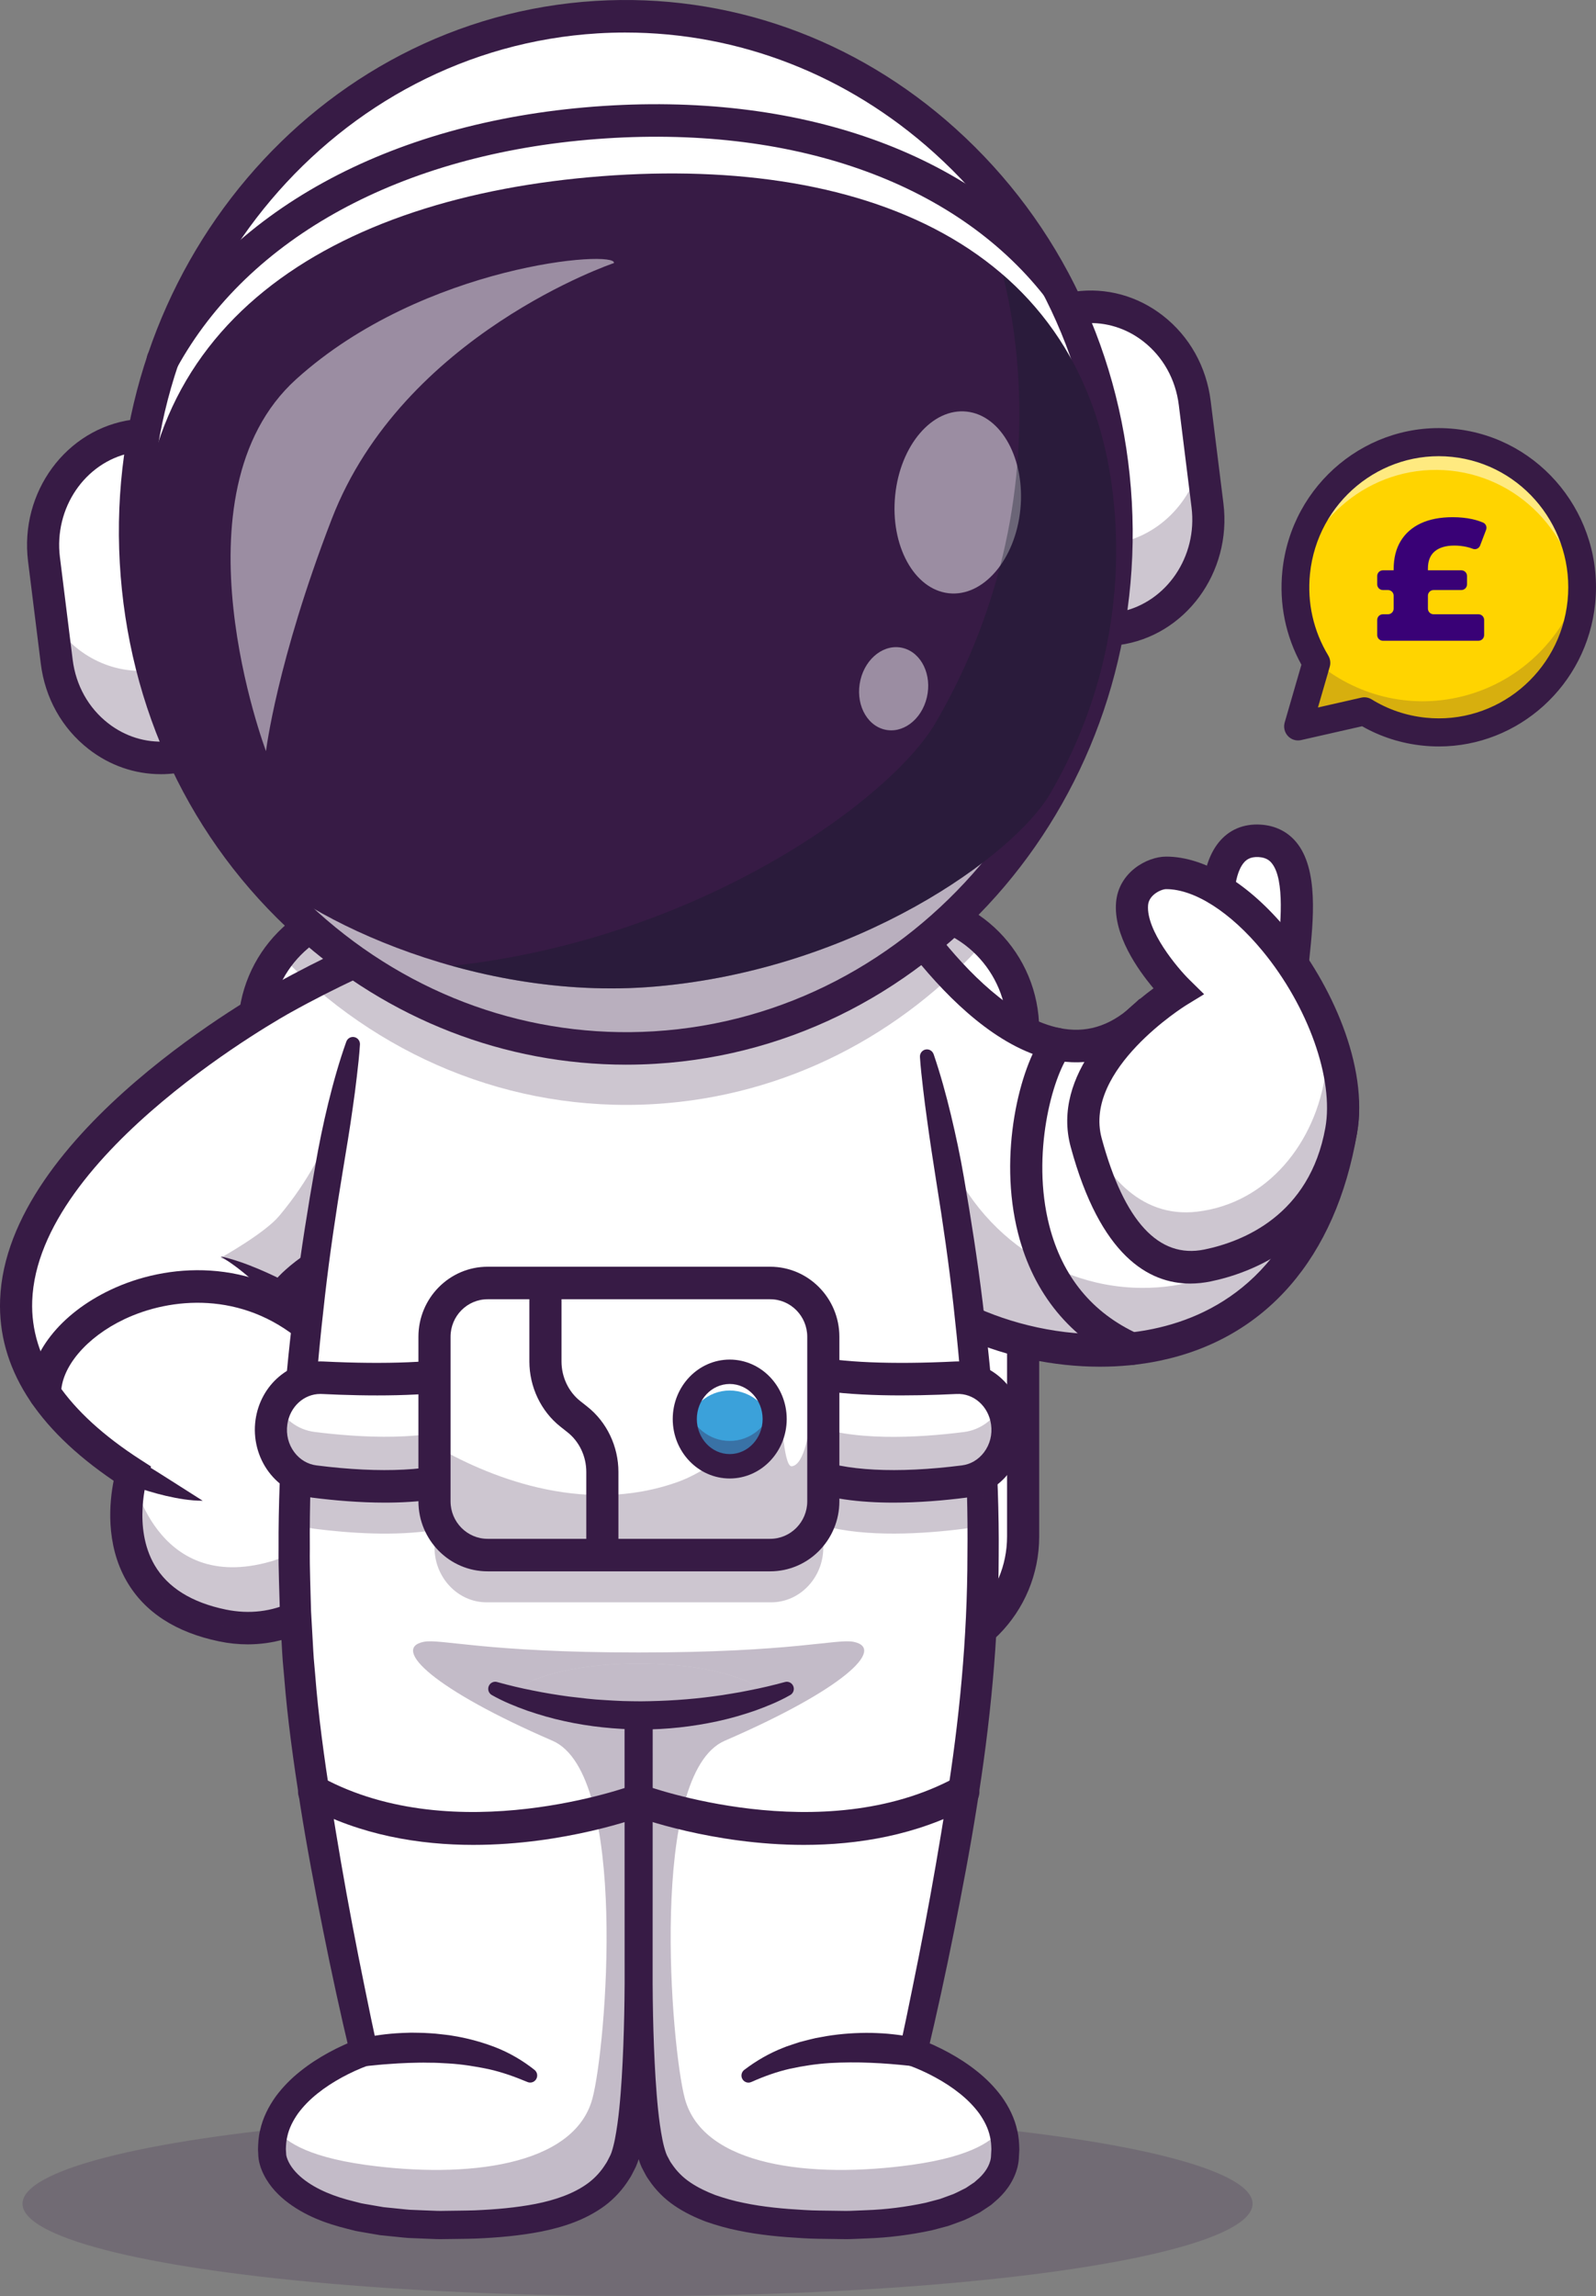 <?xml version="1.0" encoding="UTF-8"?>
<svg id="Layer_1" data-name="Layer 1" xmlns="http://www.w3.org/2000/svg" viewBox="0 0 2650.39 3812.31">
  <rect x="0" y="0" width="2650.39" height="3812.31" fill="#808080" stroke="none"/>
  <defs>
    <style>
      .cls-1 {
        fill: #fff;
      }

      .cls-2 {
        opacity: .35;
      }

      .cls-2, .cls-3, .cls-4, .cls-5, .cls-6 {
        fill: none;
      }

      .cls-7 {
        fill: #121a27;
      }

      .cls-3 {
        opacity: .3;
      }

      .cls-8 {
        fill: #ffd400;
      }

      .cls-4 {
        opacity: .5;
      }

      .cls-9 {
        fill: #390176;
      }

      .cls-10 {
        fill: #371b45;
      }

      .cls-11 {
        fill: #3ba1da;
      }

      .cls-5 {
        opacity: .2;
      }

      .cls-6 {
        opacity: .25;
      }
    </style>
  </defs>
  <g class="cls-5">
    <ellipse class="cls-10" cx="1058.73" cy="3659.14" rx="1021.36" ry="153.17"/>
  </g>
  <g>
    <path class="cls-1" d="m1699.05,1709.85v841.38c0,112.07-89.69,202.86-200.4,202.86h-876.28c-110.59,0-200.34-90.79-200.34-202.86v-841.38c0-47.18,15.98-90.79,42.85-125.2.23-.35.52-.64.75-1,36.72-46.66,93.23-76.55,156.74-76.55h876.28c50.78,0,97.04,19.05,132.36,50.46,1.74,1.52,3.42,3.11,5.09,4.68,38.73,36.99,62.94,89.45,62.94,147.59"/>
    <path class="cls-10" d="m1498.69,2781.08h-876.28c-125.18,0-227.03-103.1-227.03-229.82v-841.36c0-126.72,101.85-229.82,227.03-229.82h876.28c125.19,0,227.03,103.1,227.03,229.82v841.36c0,126.72-101.85,229.82-227.03,229.82Zm-876.28-1246.99c-95.77,0-173.68,78.87-173.68,175.81v841.36c0,96.94,77.91,175.82,173.68,175.82h876.28c95.77,0,173.68-78.88,173.68-175.82v-841.36c0-96.94-77.91-175.81-173.68-175.81h-876.28Z"/>
    <path class="cls-1" d="m219.16,2446.61s-65.83,207.76,150.53,252.4c38.95,8.05,76.26,4.79,109.51-7.57,143.59-53.51,213-277.6,24.48-501.81-9.95-11.87-20.64-23.74-32.09-35.61-.48-.49-.96-.97-1.44-1.45,0,0,10.02-16.8,42.04-40.41,20.1-14.85,48.96-32.41,89.36-50.18l77.56-240.19.13-.42,97.59-301.89s-76.88,26.38-175.08,71.43c-41.42,18.95-86.75,41.3-131.6,66.43,0,0-21.32,11.59-54.65,32.56-170.68,107.52-655.72,460.72-196.33,756.72"/>
    <g class="cls-6">
      <path class="cls-10" d="m624.69,1866.54l-23.14,195.43c-104.86,46.06-131.42,90.56-131.42,90.56.5.5.99,1.01,1.44,1.51-28.11-23.47-65.82-50.31-105.41-65.35,0,0,73-40.58,97.35-69.59,105.03-125.15,77.99-199.42,176.73-186.67,15.51,2.01-5.28,12.64-15.53,34.12"/>
    </g>
    <path class="cls-10" d="m411.37,2730.33c-15.47,0-31.19-1.59-47-4.85-72.46-14.96-124.26-48.57-153.96-99.93-35.98-62.2-28.49-132.78-21.68-166.82C59.53,2370.95-3.88,2269.88.18,2158.1c10.09-277.98,439.03-514.64,457.28-524.58,151.26-84.49,304.33-137.38,310.77-139.59,13.94-4.78,29.09,2.78,33.82,16.9,4.73,14.12-2.74,29.45-16.69,34.25-1.54.53-155.17,53.65-302.38,135.87-4.45,2.43-420.58,232.04-429.49,479.19-3.45,95.79,57.1,184.5,179.98,263.68l17.36,11.19-6.29,19.84c-.23.73-24.49,80.9,12.08,143.73,21.75,37.37,61.58,62.26,118.4,73.98,77.94,16.09,150.54-19.01,189.45-91.6,48.94-91.29,44.85-246.81-113.38-409.53l-14.55-14.97,10.75-17.96c2.8-4.67,30.01-46.96,122.99-91.78,13.31-6.41,29.22-.69,35.55,12.77,6.33,13.47.68,29.58-12.62,35.99-46.09,22.21-72.74,43-86.88,56.35,161.49,177.39,161.16,350.2,105.04,454.88-41.92,78.2-117.33,123.6-200,123.61Z"/>
    <path class="cls-10" d="m234.86,2427.91c8.19,4.85,16.8,10.05,25.15,15.32l25.27,15.98,51.35,32.66c-20.83-.02-41.32-3.58-61.32-8.19-9.99-2.37-19.92-4.99-29.7-8.03-9.85-3.02-19.34-6.32-29.07-10.37l18.32-37.38Z"/>
    <g class="cls-6">
      <path class="cls-10" d="m369.67,2699.03c-213.78-44.13-152.02-247.57-150.58-252.4l.06-.06s37.13,201.39,230.38,146.14c123.6-35.4,113.14-211.71,89.54-334.17,2.09-4.84,3.79-9.86,5.16-14.96h.07c170.58,256.9,18.95,495.4-174.64,455.45"/>
    </g>
    <path class="cls-10" d="m74.74,2341.63c-14.7,0-26.64-12.04-26.67-26.93-.17-66.95,51.78-133.26,135.55-173.06,92.53-43.96,233.18-55.6,350.42,43.51,11.31,9.56,12.82,26.59,3.37,38.03-9.44,11.44-26.26,12.98-37.57,3.42-98-82.85-215.9-72.95-293.56-36.07-62.83,29.85-104.98,79.7-104.87,124.03.04,14.91-11.88,27.03-26.61,27.07h-.07Z"/>
    <path class="cls-10" d="m463.75,2168.95c-6.82-7.48-14.56-15.23-22.15-22.61-7.68-7.43-15.55-14.68-23.62-21.76-16.19-14.05-33.09-27.37-51.84-38.49,21.27,4.63,42.19,12.17,62.6,20.7,10.19,4.31,20.31,8.89,30.33,13.73,10.08,4.91,19.81,9.78,30.01,15.51l-25.33,32.91Z"/>
    <path class="cls-1" d="m1450.97,1442.28s245.48,442.93,452.76,242.57c0,0,363.1-40.13,323.42,192.68-87.37,512.53-639.14,381.24-738.2,226.68"/>
    <g class="cls-6">
      <path class="cls-10" d="m2227.17,1877.54c-87.37,512.5-639.18,381.21-738.24,226.65l-37.99-661.91s1.97,3.52,5.62,9.73l97.68,408.02c38.3,159.97,177.76,276.68,340.35,278.4,139.66,1.47,281.43-80.44,330.07-335.68,6.14,21.11,7.42,45.84,2.5,74.79"/>
    </g>
    <path class="cls-10" d="m1826.68,2269.31c-156.26.01-308.13-69.31-360.1-150.41-8.02-12.51-4.5-29.23,7.86-37.35,12.36-8.11,28.88-4.55,36.9,7.96,45.22,70.56,229.24,153.24,403.56,117.02,108.35-22.5,245.92-98.64,285.98-333.6,7.39-43.35-.54-76.85-24.25-102.42-58.06-62.61-200.84-64.72-261.41-59.65-46.96,42.36-99.44,59.48-156.12,50.88-174.46-26.44-325.05-294.85-331.37-306.26-7.21-13-2.64-29.45,10.21-36.75,12.84-7.3,29.1-2.68,36.32,10.32,1.43,2.57,144.14,256.81,292.8,279.29,42.93,6.51,81.61-7.58,118.28-43.02l6.54-6.32,8.99-.99c9.06-1,222.84-23.38,314.61,75.48,35.5,38.24,48.28,88.25,37.99,148.63-35.24,206.74-151.67,340.74-327.83,377.32-32.56,6.76-65.86,9.87-98.93,9.87Z"/>
    <path class="cls-10" d="m1879.02,2266.51c-3.66,0-7.39-.77-10.95-2.4-90.42-41.27-151.72-115.87-177.27-215.72-33.82-132.15,3.05-277.09,42.66-330.92,8.79-11.97,25.51-14.43,37.33-5.52,11.81,8.91,14.26,25.82,5.46,37.78-28.43,38.63-64.03,166.95-33.8,285.11,21.66,84.66,71.31,145.24,147.56,180.04,13.43,6.13,19.41,22.12,13.35,35.71-4.45,9.99-14.17,15.91-24.34,15.91Z"/>
    <path class="cls-1" d="m2026.6,1532.09c-6.82-25.52-12.06-140.77,65.34-135.93,101.03,6.32,46.1,204.25,52.82,249.93"/>
    <path class="cls-10" d="m2144.73,1673.09c-13,0-24.38-9.63-26.35-23.03-2.19-14.9.11-36.9,3.03-64.76,4.9-46.76,13.1-125.02-9.74-152.37-3.48-4.17-9.05-9.05-21.37-9.82-14.58-.9-21.15,4.85-25.27,9.97-18.17,22.55-17.12,75.35-12.68,91.96,3.85,14.4-4.56,29.22-18.78,33.12-14.21,3.9-28.87-4.62-32.72-19.01-5.99-22.43-11.72-97.31,22.83-140.19,17.12-21.25,41.27-31.53,69.91-29.74,23.97,1.5,44.31,11.48,58.83,28.86,37.54,44.96,28.59,130.48,22.05,192.93-2.21,21.15-4.51,43.02-3.32,51.11,2.17,14.75-7.88,28.49-22.45,30.69-1.33.2-2.65.3-3.96.3Z"/>
    <path class="cls-1" d="m2005.23,2101.21c60.5-12.41,191.9-56.81,221.92-223.68,30.02-166.86-148.44-428.17-290.54-428.2-20.59,0-53.98,18.37-56.65,51.39-5.26,65.07,76.29,145.07,76.29,145.07,0,0-189.27,115.59-152.48,251.4,24.48,90.33,78.09,229.31,201.46,204.02"/>
    <g class="cls-6">
      <path class="cls-10" d="m2227.18,1877.49c-30.03,166.9-161.41,211.32-221.96,223.69-123.35,25.29-176.96-113.67-201.43-204.01-2.91-10.64-4.4-21.14-4.64-31.45,30.65,78.81,91.61,157.62,188.73,146.19,117.16-13.79,197.51-114.98,213.41-231.25,3.23-23.61,4.29-48.76.97-75.02,23.46,59.29,34.23,120.11,24.92,171.85"/>
    </g>
    <path class="cls-10" d="m1976.49,2131.24c-68.77,0-149.34-45.7-198.44-226.91-32.8-121.07,82.79-222.93,137.52-263.27-26.68-31.69-66.55-88.73-62.19-142.54,4.02-49.72,50.91-76.19,83.23-76.19h.02c63.8.01,137.05,44.51,200.97,122.08,72.16,87.56,135.95,226.02,115.81,337.97-32.95,183.21-180.82,232.59-242.87,245.31h0c-10.86,2.23-22.28,3.56-34.04,3.56Zm28.74-30.03h.06-.06Zm-68.63-624.88c-8.1,0-28.66,9.31-30.06,26.59-3.44,42.53,49.48,104.98,68.29,123.5l24.78,24.4-29.58,18.09c-1.7,1.04-171.53,106.74-140.53,221.14,37.42,138.08,94.76,200.17,170.44,184.7,63.84-13.09,174.83-56.75,200.97-202.05,14.53-80.78-28.35-201.55-104.29-293.7-52.96-64.28-112.78-102.66-160.02-102.66h0Z"/>
    <path class="cls-10" d="m879.04,3473.83c-4.85,0-9.75-1.34-14.16-4.14-102.51-65.18-253.8-36.27-255.32-35.97-14.46,2.85-28.46-6.68-31.3-21.3-2.83-14.62,6.55-28.8,20.99-31.69,7.03-1.39,173.36-33.47,294,43.23,12.48,7.93,16.24,24.6,8.4,37.23-5.07,8.16-13.74,12.64-22.61,12.64Z"/>
    <path class="cls-1" d="m1516.78,3407.25s76.43-329.17,102.72-579.56c8.22-78.42,12.39-157.73,13.21-236.67.23-21.4.23-42.73-.06-64-.52-51.11-2.43-101.93-5.33-152.16-14.41-246.82-54.54-478.63-92.99-655.35-14.65-66.99-29-126.07-41.69-175.07-25.36-97.65-43.83-155.15-43.83-155.15h-776.45s-17.54,54.63-41.86,147.76c-12.97,49.82-27.85,110.72-43.08,180.18-38.74,177.24-79.15,410.4-93.57,658.62-2.9,49.53-4.69,99.64-5.27,150.04-.23,21.45-.29,42.96-.06,64.53.81,79.13,4.92,158.66,13.14,237.26,26.34,250.39,102.77,579.56,102.77,579.56,0,0-119.91,39.92-147.3,125.25-4.63,14.42-6.6,30.19-4.92,47.25.29,3.16,8.34,126.31,333.05,113.99,137.63-5.21,215.91-31.88,249.44-105.2,11.7-25.74,18.24-80.89,21.77-138.44,3.48-56.15,4.11-128.42,4.11-174.37.17,84.58,3.3,263.22,25.94,312.81,33.52,73.32,127.1,99.99,264.72,105.2,324.65,12.31,317.41-110.84,317.7-113.99,11.76-117.82-152.16-172.5-152.16-172.5m-455.97-176.48s-.23,14.42-.23,37.57c-.06-22.92-.23-37.57-.23-37.57v-413.22h.46v413.22Z"/>
    <g class="cls-3">
      <path class="cls-10" d="m1668.89,3579.76c-.31,3.17-8.36,126.3-333.03,113.99-137.63-5.23-215.9-31.91-249.43-105.23-11.74-25.74-18.24-80.9-21.78-138.44l-3.03-220.72-5.18,220.72c-3.54,57.54-10.05,112.7-21.79,138.44-33.52,73.32-111.8,99.99-249.42,105.23-324.67,12.3-332.72-110.83-333.03-113.99-1.69-17.07.31-32.85,4.92-47.26,11.74,19.55,46.8,47.73,149.73,62.05,167.05,23.19,346.46,2.54,376.9-109.9,22.92-84.62,60.64-539.41-66.33-594.31-196.32-84.93-268.39-153.22-213.8-164.23,27.73-5.6,100.83,17.7,356.91,17.7s329.18-23.3,356.91-17.7c54.59,11-17.48,79.29-213.8,164.23-126.97,54.9-89.24,509.68-66.33,594.31,30.45,112.45,209.85,133.1,376.91,109.9,102.93-14.32,137.98-42.5,149.72-62.05,4.61,14.42,6.62,30.19,4.93,47.26"/>
    </g>
    <path class="cls-10" d="m1550.42,1750.36c11.34,33.24,20.59,66.99,28.77,100.99,8.09,34.02,15.46,68.22,21.35,102.71,11.95,68.93,22.72,138.13,31.24,207.68,8.49,69.54,15.98,139.3,20.11,209.37,4.32,70.04,7.23,140.26,6.59,210.58-.17,140.53-14.15,281.68-36.59,419.74-10.94,69.17-24.08,137.85-37.76,206.35-13.76,68.55-28.5,136.64-44.83,204.81l-15.29-27.63h.01c5.18,1.79,9.19,3.38,13.64,5.19,4.34,1.76,8.59,3.63,12.83,5.54,8.47,3.84,16.76,7.99,24.94,12.46,16.35,8.93,32.2,19.1,47.13,31.09,14.96,11.89,28.92,25.84,40.9,42.07,11.68,16.42,21.44,35.41,25.86,56.33,2.53,10.35,3.23,21.06,3.39,31.64l-.41,7.85-.23,3.92c-.15,2.02.09.42-.08,2.39-.21,3.26-.53,6.48-1.15,9.43-.52,3.05-1.13,6.05-2.07,8.82-6.68,22.93-20.98,40.92-36.75,54.09l-5.91,5.11c-2.03,1.53-4.15,2.84-6.24,4.26l-12.59,8.31c-8.65,4.45-17.34,9.06-26.14,12.88-8.88,3.26-17.76,6.71-26.68,9.74l-26.91,7.13c-35.93,7.72-71.97,12.27-107.7,13.49l-26.81,1.08c-8.94.35-17.79-.11-26.69-.12-17.78-.32-35.56-.2-53.32-1.34-35.53-2-71.28-5.15-107.16-12.67-17.93-3.56-35.86-8.63-53.64-14.84-17.72-6.72-35.28-15.02-51.8-26.22-16.53-11.1-31.55-25.95-43.07-43.26-1.42-2.18-3.05-4.24-4.27-6.53l-3.67-6.89-3.61-6.92c-1.15-2.45-2.17-5.21-3.22-7.82-3.61-10.2-5.99-19.7-7.83-28.98-7.27-37.04-9.88-72.54-12.32-108.32-4.36-71.37-5.3-142.2-4.92-213.25l.1-423.13,23.15,23.44h-.42l23.16-23.44.1,422.49c.41,70.96-.54,141.68-4.85,212.94-2.39,35.71-5.04,71.19-12.14,108.12-1.86,9.27-4.13,18.72-7.54,28.77l-3.15,7.91c-1.12,2.44-2.29,4.57-3.44,6.85-2.36,4.48-4.48,9.08-7.42,13.29-10.68,17.36-24.89,32.9-41.09,44.9-32.72,23.94-69.86,35.44-105.62,42.65-36,6.96-71.75,9.95-107.2,11.49-17.75.61-35.49.6-53.25.91-8.86.31-17.79-.15-26.7-.52l-26.76-1.08c-8.9-.11-17.87-1.38-26.82-2.2l-26.85-2.74-26.87-4.62c-4.48-.8-8.96-1.47-13.43-2.41l-13.39-3.39c-35.53-8.81-71.73-21.75-103.56-47.15-15.66-12.77-30.23-28.98-38.97-50.54-1.19-2.56-2-5.57-2.88-8.45-.93-2.77-1.54-6.14-2.13-9.38-.55-3.78-.52-5.92-.71-8.62l-.39-7.84c.2-10.57.91-21.27,3.47-31.6,4.47-20.87,14.26-39.8,25.94-56.17,11.97-16.19,25.92-30.1,40.86-41.96,14.91-11.97,30.75-22.11,47.07-31.04,8.16-4.45,16.46-8.6,24.9-12.44,4.23-1.91,8.48-3.78,12.81-5.53,4.44-1.81,8.46-3.4,13.62-5.18h.03s-15.3,27.62-15.3,27.62c-16.52-69.04-31.46-137.99-45.34-207.42-13.84-69.38-27.07-138.93-38.11-208.99-10.91-70.04-20.9-140.54-26.5-211.7l-2.38-26.64c-.71-8.89-1.09-17.79-1.64-26.67l-3.07-53.37c-.85-35.6-2.59-71.2-2.21-106.79-.39-71.2,2.73-142.3,7.44-213.2,4.46-70.94,12.19-141.56,21.1-211.94,8.87-70.4,20.06-140.42,32.4-210.18,6.04-34.9,13.17-69.6,21.58-104.01,8.46-34.39,17.98-68.54,29.95-102.07,2.19-6.14,8.89-9.33,14.96-7.1,4.99,1.82,8,6.72,7.7,11.82l-.02.2c-1.05,17.77-3.08,35.3-5.13,52.83l-3.22,26.23-3.63,26.14c-4.77,34.84-10.72,69.43-16.38,104.05-11.45,69.21-21.75,138.6-29.74,208.23-16.13,139.19-26.17,279.09-25.09,418.84-.43,34.95,1.25,69.82,2.03,104.73l2.94,52.25c.53,8.7.89,17.42,1.57,26.11l2.29,26.05c5.36,69.48,15.08,138.75,25.77,208.03,10.9,69.24,22.73,138.45,35.88,207.46,6.54,34.5,13.33,68.97,20.4,103.38,6.96,34.4,14.06,68.92,21.53,103.02l4.58,20.9-19.88,6.73h-.01c-3.07,1.07-7.17,2.66-10.8,4.14-3.74,1.51-7.48,3.17-11.19,4.84-7.42,3.38-14.74,7.03-21.89,10.94-14.29,7.81-27.97,16.6-40.31,26.53-12.44,9.85-23.39,20.97-32.3,32.98-8.58,12.14-15.22,25.13-18.08,38.8-1.76,6.78-2.08,13.79-2.32,20.79l.31,5.36c.1,1.68.17,3.96.29,4.54.39,1.96,1.09,4.77,2.25,7.48,4.49,11.18,13.66,22.26,25.02,31.37,22.96,18.52,53.8,30.44,85.56,38.1l11.92,3.05c4.04.85,8.18,1.44,12.27,2.17l24.58,4.25,25.09,2.54c8.38.76,16.67,1.98,25.18,2.08l25.4,1.01c8.46.35,16.91.8,25.46.49,17.04-.32,34.1-.29,51.13-.87,34.05-1.47,67.84-4.39,100.22-10.66,32.22-6.37,63.08-16.74,87.01-34.34,11.89-8.84,21.7-19.65,29.41-32.15,2.16-2.95,3.65-6.42,5.4-9.69.82-1.63,1.79-3.35,2.5-4.9l1.73-4.34c2.22-6.62,4.16-14.3,5.74-22.28,6.25-32.27,9.04-67.22,11.3-101.74,4.2-69.39,5.16-139.65,4.76-209.56l-.1-422.9v-23.44s23.16,0,23.16,0h23.59v23.44s-.11,423.52-.11,423.52c-.39,70.03.57,140.38,4.82,209.87,2.29,34.56,5.07,69.61,11.45,101.81,1.56,8.02,3.61,15.63,5.84,22.04.64,1.45,1.08,2.86,1.79,4.39l2.54,4.74,2.5,4.78c.82,1.6,2.01,2.97,2.98,4.46,7.94,11.89,18.19,22.33,30.73,30.72,12.48,8.44,26.62,15.22,41.52,20.9,15.17,5.25,30.84,9.77,47.13,12.99,32.41,6.82,66.31,9.88,100.33,11.78,17.03,1.11,34.12.97,51.18,1.28,8.52.02,17.1.47,25.57.13l25.41-1.03c33.93-1.11,67.3-5.48,99.51-12.35l23.67-6.25c7.57-2.61,14.97-5.52,22.49-8.21,7.17-3.14,13.94-6.8,20.84-10.22l9.28-6.19c1.53-1.04,3.17-1.99,4.63-3.08l3.97-3.55c11.05-9.04,19.03-20.22,22.21-31.31.54-1.38.76-2.71.97-4.01.34-1.37.4-2.54.5-3.67l.65-12.26c-.2-7.02-.53-14.03-2.26-20.84-2.84-13.7-9.44-26.71-18.02-38.87-8.91-12.03-19.84-23.18-32.3-33.05-12.36-9.95-26.05-18.77-40.36-26.59-7.16-3.91-14.48-7.58-21.93-10.95-3.71-1.68-7.46-3.33-11.2-4.85-3.64-1.48-7.75-3.07-10.81-4.13h0s-19.93-6.52-19.93-6.52l4.63-21.11c7.38-33.68,14.38-67.77,21.27-101.73,6.99-33.98,13.69-68.01,20.17-102.08,13.02-68.13,24.71-136.48,35.58-204.84,22.02-136.77,35.33-273.72,35.41-411.88,1.53-137.98-7.73-276.17-23.16-413.67-7.63-68.78-17.53-137.33-28.57-205.73-5.38-34.22-10.68-68.48-15.33-102.9-2.52-17.17-4.55-34.45-6.65-51.73-1.97-17.31-4.01-34.62-5.15-52.14v-.18c-.44-6.51,4.43-12.14,10.86-12.57,5.37-.36,10.13,3.02,11.8,7.94"/>
    <path class="cls-10" d="m1512.26,3430.22l-16.14-1.63c-5.56-.59-11.16-1.01-16.77-1.47-11.2-.9-22.46-1.61-33.72-2.02-22.51-1.01-45-.81-67.41.4-22.42,1.42-44.5,4.74-66.37,9.49-21.84,4.96-42.81,12.53-63.6,21.75l-.68.3c-5.87,2.61-12.71-.09-15.3-6.04-2.2-5.09-.55-10.91,3.66-14.11,19.83-15.09,41.81-27.86,65.16-36.9,5.78-2.47,11.76-4.13,17.66-6.24l8.92-2.93c3-.86,6.02-1.56,9.03-2.35,6.03-1.47,12.07-3.2,18.14-4.46l18.33-3.32c24.5-3.94,49.25-5.59,73.9-5.23,12.33.32,24.64.98,36.91,2.4,6.14.59,12.26,1.56,18.4,2.5,6.24,1.07,12.04,2.18,18.84,3.84,12.44,3.03,20.1,15.69,17.1,28.29-2.74,11.53-13.47,19.01-24.82,17.84l-1.25-.13Z"/>
    <path class="cls-10" d="m602.37,3384.23c6.79-1.65,12.59-2.8,18.83-3.86,6.13-1.02,12.27-1.87,18.39-2.58,12.28-1.39,24.58-2.22,36.92-2.5,6.15-.35,12.34-.06,18.51-.02,6.17,0,12.35.38,18.53.74,6.17.39,12.34.83,18.5,1.65,6.15.81,12.33,1.21,18.45,2.36,24.54,3.8,48.85,10.34,72.2,19.34,23.36,9.14,45.41,21.99,64.96,37.55,5.05,4.02,5.92,11.42,1.95,16.54-3.29,4.23-8.86,5.56-13.55,3.62l-.72-.3c-21.06-8.76-41.97-16.24-63.8-21.1-21.85-4.57-43.85-8.09-66.24-9.45-11.19-.58-22.35-1.43-33.61-1.25-11.21-.39-22.48.11-33.72.36-11.25.45-22.51,1-33.72,1.92-5.63.33-11.2.87-16.78,1.38l-16.14,1.62-1.29.13c-12.73,1.27-24.07-8.14-25.33-21.02-1.16-11.8,6.55-22.42,17.64-25.1"/>
    <g class="cls-6">
      <path class="cls-10" d="m1632.64,2527.02c-9.5,5.92-20.2,9.91-31.85,11.37-67.34,8.55-162.24,14.59-233.57-5.11v36.23c0,50.05-38.96,91.02-86.5,91.02h-472.65c-47.59,0-86.5-40.97-86.5-91.02v-28.9c-65.54,10.5-142.32,5.05-199.41-2.22-12.33-1.58-23.68-5.92-33.58-12.48.58-50.41,2.37-100.52,5.27-150.05,11.53-6.39,24.56-9.96,38.21-9.96,1.28,0,2.55.06,3.83.12,52.51,2.63,124.31,4.22,185.68-1.35v-64.94c0-50.05,38.92-90.97,86.5-90.97h472.65c37.98,0,70.52,26.14,82.05,62.19,2.9,9.03,4.45,18.7,4.45,28.78v60.78c67.17,10.26,157.21,8.62,219.86,5.51,1.27-.06,2.54-.12,3.82-.12,13.03,0,25.37,3.22,36.42,8.97,2.9,50.23,4.81,101.05,5.33,152.16"/>
    </g>
    <path class="cls-1" d="m783.78,2445.27c-72.61,30.9-184.99,24.44-261.6,14.69-45.95-5.85-78.21-50.43-71.44-98.56,6.18-43.92,42.96-75.87,85.14-73.79,71.66,3.53,179.15,5.18,247.21-10.69"/>
    <g class="cls-6">
      <path class="cls-10" d="m783.8,2445.26c-72.61,30.9-185.03,24.48-261.63,14.69-45.93-5.81-78.19-50.41-71.44-98.58,1.44-10.22,4.52-19.83,9.04-28.5,12.22,23.81,34.87,41.19,62.4,44.71,76.49,9.72,188.71,16.21,261.31-14.58l.32,82.26Z"/>
    </g>
    <path class="cls-10" d="m639.27,2495c-42.38,0-84.41-3.66-120.41-8.24-28.77-3.66-54.47-18.74-72.37-42.48-18.4-24.39-26.47-55.98-22.15-86.68,8.16-58.04,56.7-99.67,112.85-96.96,104.82,5.18,190.04,1.61,239.93-10.03,11.88-2.76,41.34-3.51,58.2,49.35,17.29,54.21,16.15,145.8-41.2,170.21h0c-43.68,18.58-99.55,24.83-154.84,24.83Zm144.51-49.72h.06-.06Zm-251.79-130.75c-27.38,0-50.71,21.35-54.84,50.69-2.35,16.7,1.82,33.14,11.74,46.28,9.15,12.14,22.16,19.83,36.62,21.68,108.16,13.75,196.22,9.2,247.93-12.79h0c7.03-2.99,12.8-13.86,15.83-29.82,6.21-32.74-1.57-71.23-9.09-85.37-69.85,14.25-171.3,13.06-245.59,9.4-.87-.05-1.74-.06-2.6-.06Z"/>
    <path class="cls-1" d="m1339.18,2445.27c72.61,30.9,184.99,24.44,261.6,14.69,45.94-5.85,78.2-50.43,71.43-98.56-6.18-43.92-42.95-75.87-85.14-73.79-71.66,3.53-179.15,5.18-247.22-10.69"/>
    <g class="cls-6">
      <path class="cls-10" d="m1600.8,2459.95c-76.64,9.78-189.02,16.21-261.63-14.69l.32-82.09c72.61,30.79,184.76,24.31,261.31,14.59,27.54-3.52,50.23-21.01,62.46-44.82,4.41,8.61,7.55,18.22,8.99,28.44,6.75,48.17-25.51,92.77-71.44,98.57"/>
    </g>
    <path class="cls-10" d="m1483.69,2495c-55.31,0-111.17-6.24-154.85-24.83h0c-57.35-24.41-58.49-116-41.2-170.21,16.86-52.86,46.34-52.12,58.21-49.34,49.89,11.63,135.09,15.2,239.93,10.03,56.2-2.75,104.69,38.91,112.85,96.95,4.32,30.7-3.76,62.3-22.16,86.68-17.9,23.73-43.6,38.82-72.36,42.48-36,4.58-78.05,8.24-120.42,8.24Zm-134.17-74.62c51.71,22,139.76,26.55,247.94,12.79,14.45-1.84,27.45-9.54,36.61-21.67,9.92-13.15,14.09-29.59,11.74-46.3-4.26-30.26-28.93-52.11-57.44-50.62-74.3,3.65-175.74,4.85-245.58-9.4-7.51,14.15-15.3,52.64-9.09,85.38,3.03,15.96,8.79,26.83,15.82,29.82h0Z"/>
    <path class="cls-1" d="m1367.24,2221.29v269.79c0,50.07-38.96,91.04-86.54,91.04h-472.6c-47.63,0-86.54-40.96-86.54-91.04v-269.79c0-50.01,38.91-90.97,86.54-90.97h472.6c38.01,0,70.54,26.15,82.07,62.19,2.87,9.06,4.46,18.72,4.46,28.78"/>
    <g class="cls-6">
      <path class="cls-10" d="m1367.24,2221.29v269.79c0,50.07-38.96,91.04-86.54,91.04h-472.6c-47.63,0-86.54-40.96-86.54-91.04v-90.81c81.54,47.45,243.08,118.7,405.2,59.91,79.2-28.74,170-127.24,170-127.24,0,0,3.5,103.35,18.08,101.72,40.55-4.54,40.25-213.64,47.92-242.15,2.87,9.06,4.46,18.72,4.46,28.78"/>
    </g>
    <path class="cls-10" d="m1279.04,2609.08h-469.32c-63.34,0-114.86-52.16-114.86-116.27v-273.23c0-64.11,51.53-116.27,114.86-116.27h469.32c63.33,0,114.86,52.16,114.86,116.27v273.23c0,64.11-51.52,116.27-114.86,116.27Zm-469.32-451.77c-33.92,0-61.51,27.94-61.51,62.27v273.23c0,34.33,27.59,62.27,61.51,62.27h469.32c33.92,0,61.51-27.94,61.51-62.27v-273.23c0-34.33-27.59-62.27-61.51-62.27h-469.32Z"/>
    <path class="cls-11" d="m1286.44,2356.2c0,43.34-33.42,78.46-74.63,78.46s-74.63-35.13-74.63-78.46,33.41-78.46,74.63-78.46,74.63,35.13,74.63,78.46"/>
    <path class="cls-1" d="m1286.46,2356.22c0,5.35-.49,10.54-1.47,15.57-6.89-35.93-37.06-62.97-73.2-62.97s-66.3,27.04-73.14,62.97c-.98-5.03-1.46-10.23-1.46-15.57,0-43.33,33.39-78.49,74.61-78.49s74.66,35.16,74.66,78.49"/>
    <g class="cls-2">
      <path class="cls-10" d="m1286.44,2356.18c0,43.36-33.43,78.46-74.63,78.46s-74.62-35.1-74.62-78.46c0-7.27.96-14.37,2.7-21.01,8.77,33.08,37.69,57.39,71.92,57.39s63.15-24.31,71.92-57.39c1.75,6.65,2.72,13.74,2.72,21.01"/>
    </g>
    <path class="cls-10" d="m1211.81,2454.91c-52.18,0-94.64-44.29-94.64-98.72s42.45-98.71,94.64-98.71,94.64,44.28,94.64,98.71-42.46,98.72-94.64,98.72Zm0-156.92c-30.12,0-54.62,26.11-54.62,58.2s24.5,58.21,54.62,58.21,54.63-26.11,54.63-58.21-24.5-58.2-54.63-58.2Z"/>
    <path class="cls-10" d="m1000.31,2609.08c-14.73,0-26.68-12.09-26.68-27v-138.08c0-25.76-11.59-50.3-31.01-65.67l-12.01-9.51c-32.25-25.52-51.5-65.97-51.5-108.22v-130.3c0-14.91,11.94-27,26.68-27s26.67,12.09,26.67,27v130.3c0,25.75,11.59,50.3,31.01,65.67l12.01,9.5c32.25,25.51,51.5,65.97,51.5,108.22v138.08c0,14.91-11.94,27-26.67,27Z"/>
    <path class="cls-10" d="m786.27,3063.29c-88.84,0-187.18-15.63-277.29-64.57-12.98-7.05-17.86-23.42-10.89-36.56,6.97-13.14,23.13-18.09,36.12-11.03,222.53,120.84,514.41,14.01,517.34,12.91,13.8-5.18,29.16,1.97,34.27,15.94,5.11,13.98-1.92,29.5-15.73,34.69-8.09,3.04-132.1,48.61-283.81,48.61Z"/>
    <path class="cls-10" d="m1335.11,3063.29c-151.73,0-275.71-45.57-283.8-48.61-13.81-5.19-20.85-20.73-15.73-34.71,5.13-13.99,20.48-21.11,34.29-15.92,3.88,1.43,295.15,107.73,517.32-12.92,12.98-7.05,29.15-2.12,36.12,11.03,6.97,13.14,2.09,29.51-10.89,36.56-90.11,48.93-188.47,64.57-277.3,64.57Z"/>
    <path class="cls-1" d="m852.6,2807.06s84.35,38.16,207.99,38.16,208.41-38.16,208.41-38.16c0,0-56.02-44.79-208.41-44.79s-207.99,44.79-207.99,44.79"/>
    <g class="cls-3">
      <path class="cls-10" d="m852.6,2807.06s84.35,38.16,207.99,38.16,208.41-38.16,208.41-38.16c0,0-56.02-44.79-208.41-44.79s-207.99,44.79-207.99,44.79"/>
    </g>
    <path class="cls-10" d="m826.12,2793.04c18.84,5.24,38.94,10.08,58.65,13.9,19.8,4.03,39.71,7.28,59.65,10,20,2.31,39.92,4.95,59.98,5.91,10.01.71,20.02,1.13,30.04,1.6,10.01.4,20.03.29,30.05.45,40.06-.33,80.15-2.86,120.05-8.2l14.96-2.1c4.99-.74,9.91-1.73,14.92-2.43,9.95-1.59,19.91-3.35,29.78-5.44,19.74-3.76,39.84-8.58,58.74-13.7l.69-.19c6.2-1.68,12.57,2.05,14.23,8.33,1.4,5.29-1.01,10.71-5.51,13.28-19.34,11.05-38.85,18.81-59.04,26.13-20.18,6.92-40.71,12.91-61.58,17.37-41.71,9.07-84.43,13.79-127.2,13.76-42.76-.35-85.5-4.64-127.19-13.87-20.87-4.45-41.4-10.46-61.59-17.35-20.2-7.27-39.7-15.05-59.07-26.04-5.6-3.18-7.59-10.34-4.45-16.01,2.66-4.81,8.17-6.99,13.2-5.6l.71.2Z"/>
    <path class="cls-1" d="m1855.06,1044.24h0c-9.09,1.24-17.43-5.52-18.62-15.07l-62.06-498.69c-1.19-9.56,5.22-18.31,14.31-19.55,95.4-12.96,182.86,57.85,195.34,158.16l21.16,170.06c12.48,100.31-54.73,192.14-150.14,205.1"/>
    <path class="cls-10" d="m1852.89,1049.24c-4.59,0-9.05-1.54-12.78-4.45-4.68-3.65-7.67-8.98-8.42-15.02l-62.06-498.69c-1.52-12.18,6.75-23.37,18.43-24.96,46.23-6.26,92.3,6.34,129.74,35.52,39.42,30.72,64.63,75.77,70.99,126.84l21.16,170.06c12.79,102.78-56.41,197.22-154.25,210.51-.94.13-1.87.19-2.8.19Zm-41.63-534.99c-7.28,0-14.6.49-21.93,1.49-6.49.88-11.06,7.22-10.2,14.13l62.06,498.69c.43,3.45,2.12,6.49,4.76,8.54,2.46,1.91,5.47,2.75,8.47,2.33h0c92.66-12.59,158.16-102.17,146.02-199.68l-21.16-170.06c-6.04-48.49-29.95-91.24-67.33-120.37-29.47-22.96-64.57-35.08-100.69-35.08Z"/>
    <g class="cls-6">
      <path class="cls-10" d="m1995.27,759.4l9.94,79.75c12.47,100.28-54.74,192.12-150.16,205.12-9.08,1.24-17.43-5.56-18.63-15.12l-16.54-132.56c3.3,5.7,9.58,9.09,16.26,8.24l11.24-1.56c75.39-10.22,133.22-69.75,147.88-143.88"/>
    </g>
    <path class="cls-10" d="m1852.84,1071.39c-9.39,0-18.48-3.12-26.08-9.05-9.35-7.28-15.31-17.87-16.79-29.81l-62.06-498.69c-3.02-24.19,13.68-46.48,37.23-49.68,52.06-7.07,103.9,7.11,146.01,39.92,44.08,34.35,72.26,84.65,79.35,141.63l21.16,170.06c14.28,114.79-63.35,220.32-173.05,235.23h0c-1.93.26-3.86.39-5.77.39Zm-50.8-534.69l59.61,479.02c75.37-15.89,127.27-91.33,117.08-173.21l-21.16-170.06c-5.3-42.59-26.24-80.08-58.96-105.58-28.1-21.89-62.07-32.42-96.56-30.17Z"/>
    <path class="cls-1" d="m223.2,723.6h0c9.1-1.23,17.43,5.52,18.62,15.08l62.06,498.69c1.19,9.56-5.22,18.31-14.31,19.55-95.4,12.96-182.86-57.85-195.34-158.16l-21.16-170.06c-12.48-100.31,54.73-192.14,150.14-205.1"/>
    <path class="cls-10" d="m266.97,1263.3c-38.22,0-75.34-12.81-106.5-37.09-39.43-30.72-64.64-75.77-71-126.85l-21.16-170.05c-12.79-102.78,56.4-197.22,154.25-210.52h0c5.58-.74,11.1.76,15.59,4.26,4.68,3.64,7.67,8.98,8.42,15.01l62.06,498.7c1.52,12.17-6.75,23.37-18.43,24.96-7.76,1.05-15.52,1.57-23.23,1.57Zm-43.13-534.89h0c-92.65,12.59-158.16,102.17-146.02,199.69l21.16,170.05c6.04,48.5,29.95,91.25,67.34,120.38,35.41,27.59,78.97,39.52,122.61,33.58,6.49-.88,11.06-7.22,10.2-14.13l-62.06-498.7c-.43-3.45-2.12-6.48-4.76-8.54-2.45-1.91-5.45-2.74-8.47-2.33Z"/>
    <g class="cls-6">
      <path class="cls-10" d="m286.7,1099.02l17.2,138.35c1.2,9.55-5.26,18.31-14.35,19.55-50.07,6.79-98.01-9.48-134.03-41.03-32.53-28.49-55.34-69.48-61.28-117.11l-8.92-71.66c34.9,59.19,100.69,94.79,170.64,85.3l17.31-2.35c6.32-.87,11.23-5.28,13.43-11.05"/>
    </g>
    <path class="cls-10" d="m266.92,1285.46c-43.01,0-84.78-14.4-119.8-41.69-44.08-34.35-72.27-84.65-79.36-141.63l-21.16-170.05c-14.29-114.81,63.35-220.33,173.05-235.24h.02c11.37-1.55,22.69,1.54,31.84,8.67,9.33,7.27,15.29,17.85,16.78,29.79l62.06,498.71c3.01,24.19-13.68,46.48-37.23,49.68-8.75,1.19-17.5,1.78-26.2,1.78Zm-50.32-533.34c-75.37,15.89-127.27,91.33-117.08,173.21l21.16,170.06c5.3,42.59,26.24,80.09,58.97,105.59,28.09,21.89,62.06,32.42,96.56,30.17l-59.61-479.03Z"/>
    <g class="cls-6">
      <path class="cls-10" d="m1636.11,1562.26c-137.87,155.62-330.73,257.72-548.74,270.91-240.98,14.59-463.72-82.47-622.49-248.52.23-.35.52-.64.75-1,36.71-46.66,93.22-76.54,156.74-76.54h876.28c50.78,0,97.04,19.05,132.36,50.46,1.74,1.53,3.42,3.11,5.1,4.69"/>
    </g>
    <path class="cls-1" d="m1852.9,834.66c26.61,472.45-316.13,877.5-765.52,904.71-449.38,27.19-835.24-333.76-861.84-806.21C198.95,460.7,541.68,55.64,991.06,28.45c449.39-27.2,835.24,333.76,861.84,806.21"/>
    <path class="cls-10" d="m1039.77,1745.66c-195.76,0-383.57-72.79-533.39-207.72-170.91-153.92-272.34-368.6-285.62-604.51C194.06,459.06,539.48,50.92,990.78,23.6c212.83-12.87,419.29,60.37,581.28,206.26,170.91,153.92,272.35,368.61,285.63,604.52,26.71,474.36-318.72,882.51-770.02,909.82-16.01.97-31.98,1.45-47.9,1.45Zm-1.1-1713.81c-15.74,0-31.5.48-47.32,1.43C545.32,60.28,203.92,463.84,230.33,932.88c13.14,233.32,113.44,445.63,282.43,597.82,160.08,144.17,364.07,216.54,574.34,203.83,446.04-27,787.43-430.55,761.02-899.59-13.14-233.32-113.44-445.64-282.43-597.83C1417.66,103.8,1232.06,31.86,1038.67,31.86Z"/>
    <g class="cls-2">
      <path class="cls-10" d="m1838.44,716.72c7.36,38.37,12.21,77.74,14.48,117.95,26.54,472.44-316.18,877.49-765.55,904.72-449.37,27.14-835.22-333.8-861.86-806.23-.78-13.59-1.24-27.21-1.37-40.64,78.3,413.12,436.21,713.16,847.38,688.29,436.44-26.45,772.22-409.24,766.91-864.09"/>
    </g>
    <path class="cls-10" d="m1039.74,1767.82c-201.13,0-394.04-74.75-547.9-213.32-175.28-157.86-279.31-377.98-292.93-619.8C171.52,448.16,526.17,29.53,989.47,1.49c218.67-13.25,430.77,61.99,597.13,211.82,175.28,157.86,279.32,377.98,292.94,619.81,27.39,486.52-327.25,905.15-790.56,933.2-16.44,1-32.88,1.49-49.24,1.49Zm-1.1-1713.81c-15.29,0-30.62.46-45.99,1.39C558.63,81.67,226.46,474.74,252.18,931.62c12.8,227.4,110.51,434.28,275.12,582.53,155.7,140.23,354.11,210.68,558.49,198.27,434.03-26.27,766.2-419.34,740.48-876.21-12.8-227.4-110.51-434.29-275.13-582.54-143.99-129.68-324.47-199.65-512.5-199.65Z"/>
    <path class="cls-10" d="m1851.54,856.79c11.83,167.23-28.83,326.45-108.04,461.66-59.4,101.37-319.62,290.73-655.46,319.61-311.39,26.77-607.26-126.22-680.27-217.46-97.39-121.71-160.01-273.02-171.84-440.26-31.3-442.56,317.37-653.67,763.53-687.8,446.16-34.12,820.78,121.69,852.09,564.25"/>
    <g class="cls-4">
      <path class="cls-1" d="m1486.56,822.55c-8.35,83.27,31.42,156.01,88.83,162.47,57.41,6.46,110.72-55.81,119.07-139.09,8.36-83.27-31.42-156.01-88.83-162.47-57.41-6.46-110.72,55.8-119.07,139.08"/>
    </g>
    <g class="cls-4">
      <path class="cls-1" d="m1428.87,1129.1c-8.82,37.28,8.71,74.01,39.17,82.02,30.44,8.01,62.28-15.72,71.11-53.01,8.82-37.29-8.71-74.01-39.17-82.02-30.45-8.01-62.29,15.73-71.11,53.02"/>
    </g>
    <g class="cls-2">
      <path class="cls-7" d="m1665.22,455.94c105.76,91.52,173.71,223.08,186.31,400.83,11.83,167.27-28.86,326.47-108.01,461.68-59.41,101.37-319.67,290.73-655.5,319.64-118.58,10.24-234.86-5.65-337.51-34.31,412.08-44.79,728.97-277.01,802.62-402.74,100.56-171.61,152.14-373.7,137.1-585.91-3.97-56.72-12.51-109.73-25-159.19"/>
    </g>
    <path class="cls-10" d="m270.07,625.24c-5.3,0-10.64-1.59-15.3-4.91-11.53-8.22-14.71-23.95-7.51-35.98,128.02-232.72,397.44-381.16,739.36-407.32,339.49-25.95,626.57,75.72,787.87,278.96,8.57,9.65,9.23,24.43.96,34.89-9.07,11.48-25.51,13.47-36.99,4.61l-2.6-1.95-2.19-2.76c-149.96-189.8-420.77-284.51-743.03-259.9-324.05,24.79-578.15,163.44-697.13,380.42l-1.52,2.45c-5.21,7.48-13.5,11.49-21.92,11.49Z"/>
    <g class="cls-4">
      <path class="cls-1" d="m441.73,1247.23s-161.25-426.61,50.24-617.7c211.49-191.09,533.51-215.01,527.51-192.73,0,0-350.02,117.99-468.54,424.93-91.39,236.68-109.21,385.5-109.21,385.5"/>
    </g>
  </g>
  <path class="cls-8" d="m2186.11,1100.62c-26.22-43.43-39.15-95.57-33.62-150.11,13.43-132.39,130.33-228.69,261.12-215.1,130.78,13.59,225.92,131.93,212.49,264.32-13.43,132.39-130.33,228.69-261.12,215.1-36.38-3.78-69.98-15.69-99.27-33.72l-110.16,25.01,30.57-105.5Z"/>
  <g class="cls-4">
    <path class="cls-1" d="m2408.93,781.51c-122.17-12.7-232.2,70.51-257.12,189.44-.03-8.5.33-17.07,1.21-25.71,13.43-132.39,130.33-228.69,261.12-215.1,130.78,13.59,225.92,131.93,212.49,264.32-.88,8.68-2.23,17.19-3.97,25.54-.46-121.62-91.52-225.8-213.73-238.5Z"/>
  </g>
  <path class="cls-10" d="m2389.49,1239.43c-8.88,0-17.84-.46-26.86-1.39-35.8-3.72-69.63-14.53-100.72-32.16l-101.33,23c-7.97,1.82-16.27-.78-21.85-6.81-5.58-6.02-7.59-14.59-5.3-22.51l27.77-95.85c-26.24-47.51-37.17-101.07-31.64-155.58,14.71-144.97,143.16-250.79,286.39-235.91,143.21,14.89,247.76,144.94,233.05,289.91-13.78,135.84-127.45,237.31-259.53,237.31Zm-123.78-81.64c4.19,0,8.34,1.16,11.97,3.4,27.39,16.87,57.56,27.11,89.66,30.45,117.97,12.28,223.74-74.9,235.85-194.28,12.11-119.38-73.99-226.48-191.93-238.74-117.91-12.24-223.74,74.9-235.85,194.28-4.84,47.76,5.66,94.65,30.36,135.57,3.39,5.61,4.28,12.42,2.45,18.73l-19.56,67.51,72.01-16.35c1.67-.38,3.36-.57,5.04-.57Z"/>
  <g class="cls-5">
    <path class="cls-10" d="m2184.77,1098.31c65.2,55.83,155.03,80.28,244.23,57.8,98.92-24.92,171.81-101.18,198.03-193.72.63,12.27.35,24.74-.93,37.35-13.43,132.39-130.33,228.69-261.12,215.1-36.38-3.78-69.98-15.69-99.27-33.72l-110.16,25.01,30.57-105.5c-.46-.76-.88-1.55-1.34-2.31Z"/>
  </g>
  <path class="cls-9" d="m2380.68,1019.95h74.52c5.21,0,9.43,4.22,9.43,9.43v25.1c0,5.21-4.22,9.43-9.43,9.43h-158.71c-5.21,0-9.43-4.22-9.43-9.43v-25.1c0-5.21,4.22-9.43,9.43-9.43h8.44c5.21,0,9.43-4.22,9.43-9.43v-21.37c0-5.21-4.22-9.43-9.43-9.43h-8.44c-5.21,0-9.43-4.22-9.43-9.43v-13.9c0-5.21,4.22-9.43,9.43-9.43h17.87v-1.72c0-18.39,3.89-34.02,11.65-46.83,7.76-12.84,18.9-22.65,33.46-29.46,14.57-6.79,32.18-10.19,52.87-10.19,11.87,0,22.74,1.11,32.62,3.29,6.48,1.45,12.45,3.34,17.9,5.66,4.63,1.97,6.82,7.31,5.03,12.01l-9.94,26.06c-1.86,4.87-7.34,7.36-12.19,5.43-3.4-1.35-6.92-2.42-10.56-3.19-6.81-1.44-13.46-2.14-19.98-2.14-13.99,0-24.8,3.16-32.47,9.48-7.67,6.32-11.49,15.89-11.49,28.73v2.87h55.51c5.21,0,9.43,4.22,9.43,9.43v13.9c0,5.21-4.22,9.43-9.43,9.43h-46.08c-5.21,0-9.43,4.22-9.43,9.43v21.37c0,5.21,4.22,9.43,9.43,9.43Z"/>
</svg>